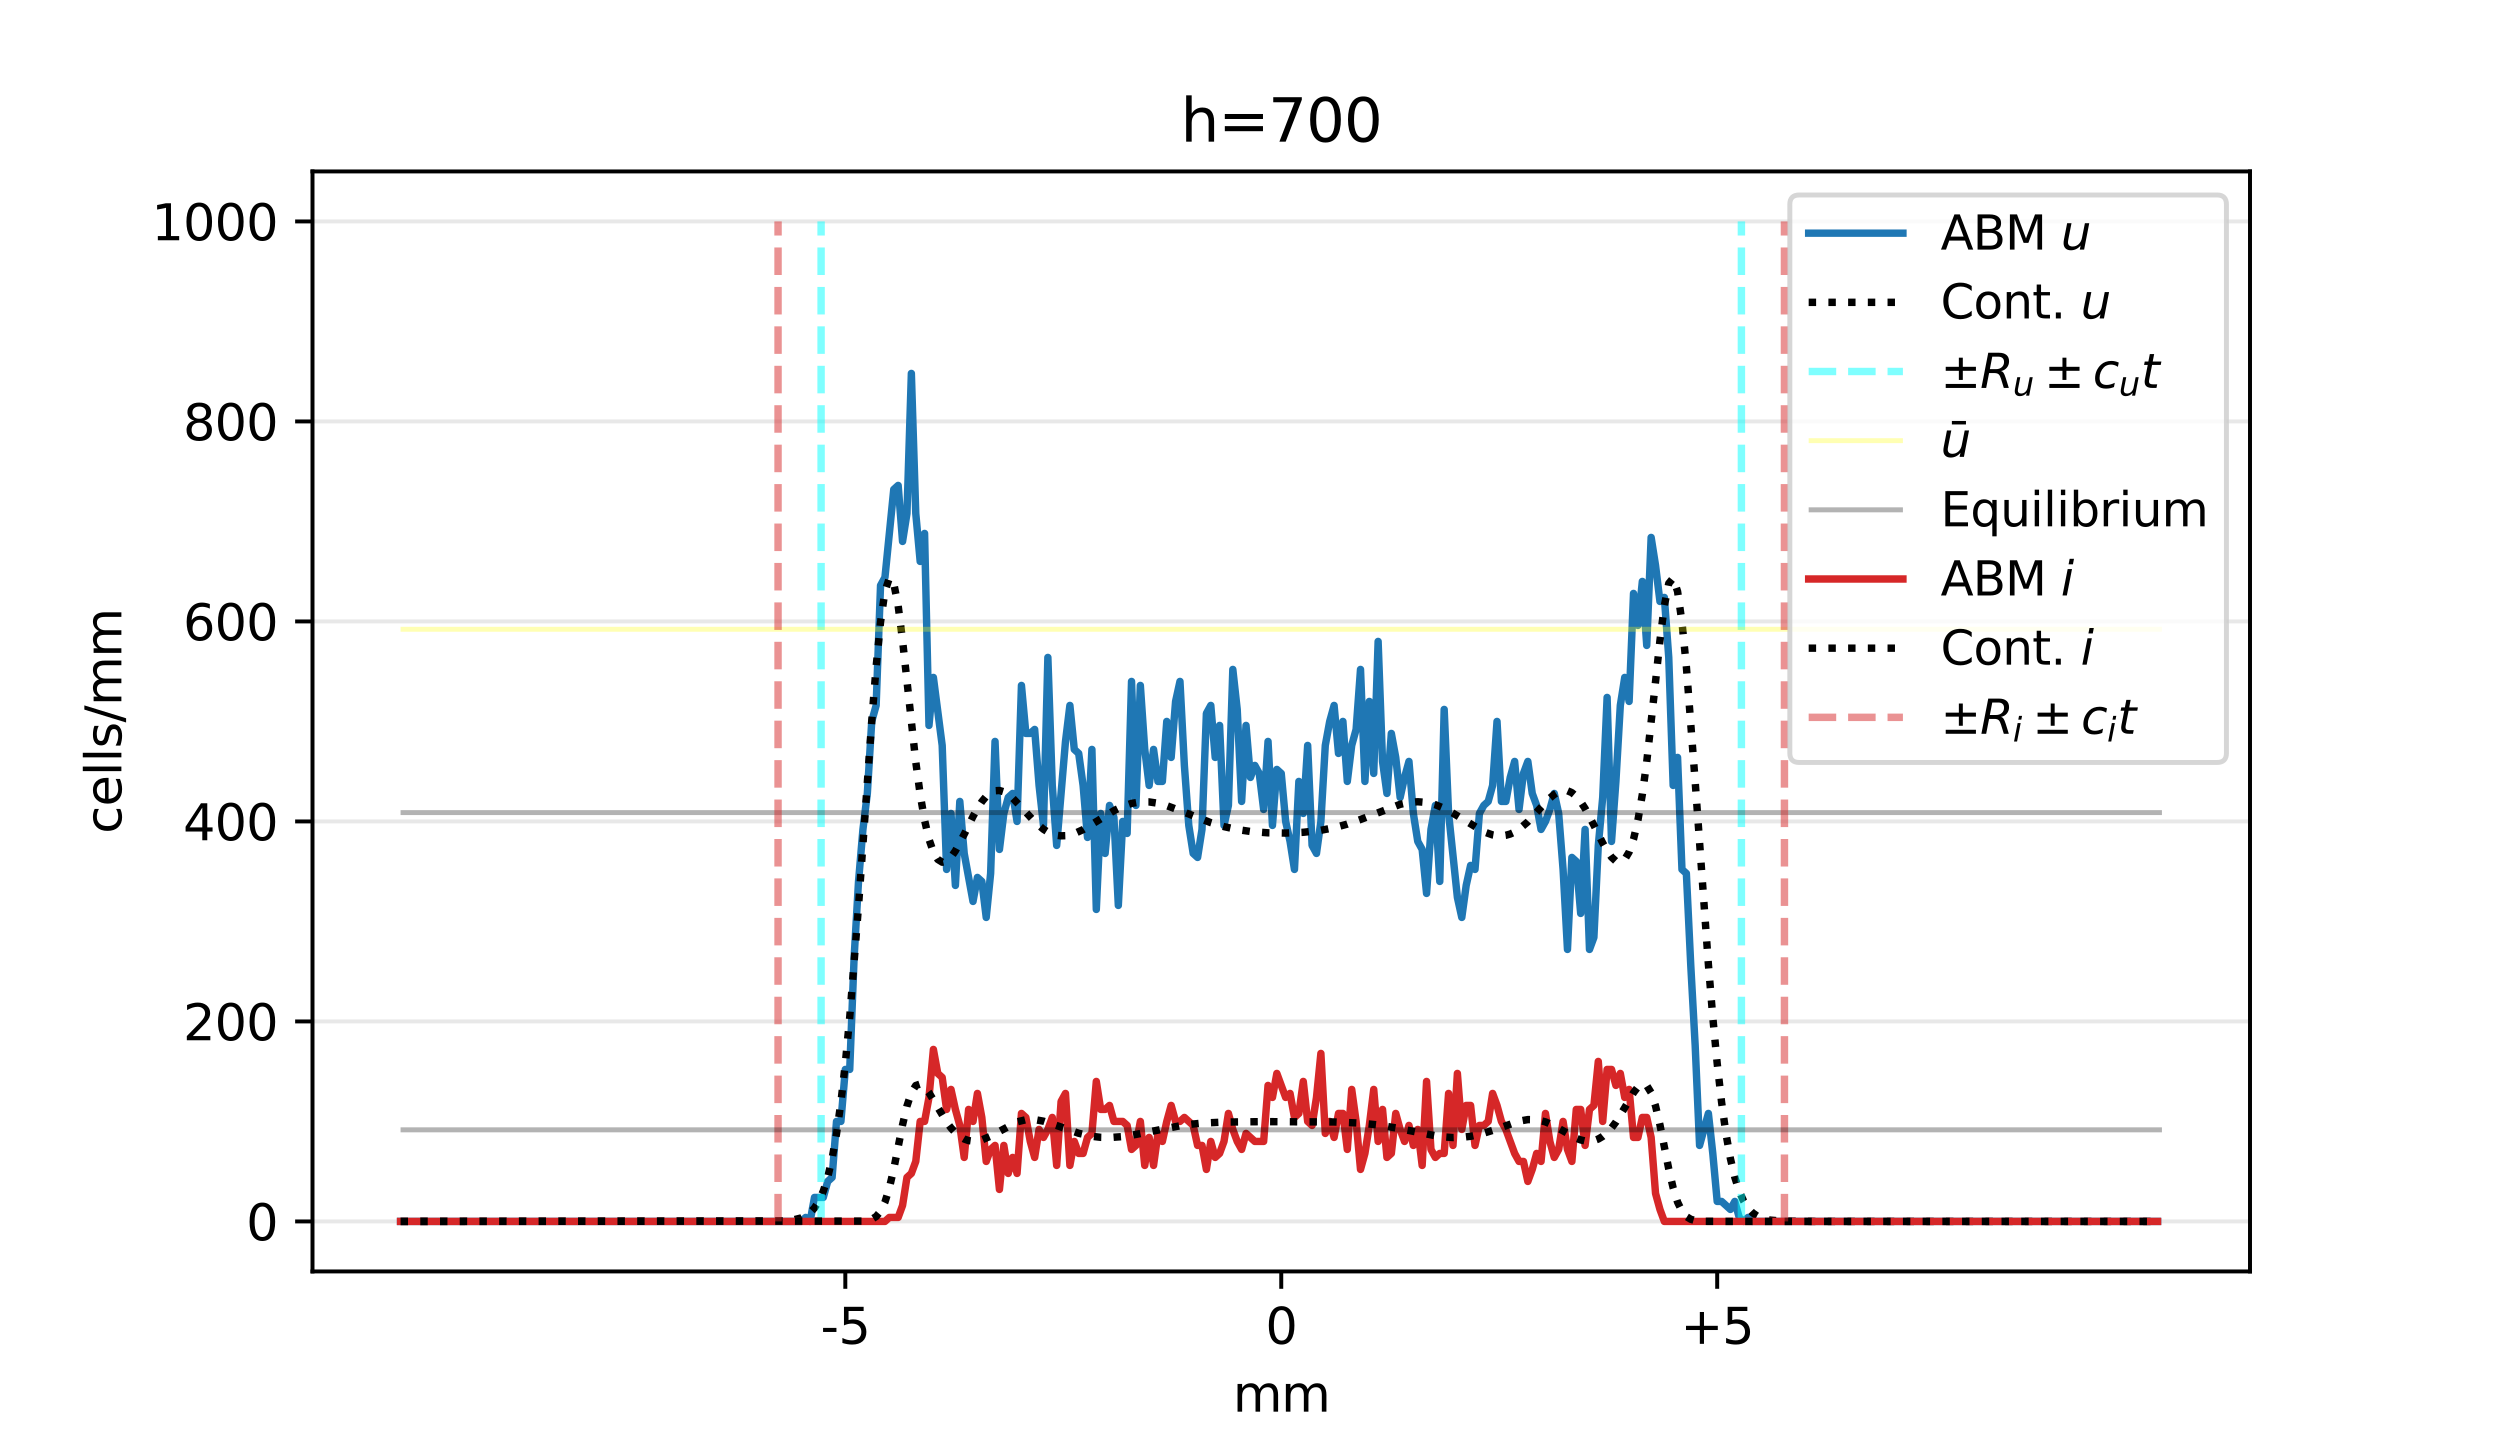<?xml version="1.0" encoding="utf-8" standalone="no"?>
<!DOCTYPE svg PUBLIC "-//W3C//DTD SVG 1.1//EN"
  "http://www.w3.org/Graphics/SVG/1.1/DTD/svg11.dtd">
<svg xmlns:xlink="http://www.w3.org/1999/xlink" width="504pt" height="288pt" viewBox="0 0 504 288" xmlns="http://www.w3.org/2000/svg" version="1.1">
 <defs>
  <style type="text/css">*{stroke-linejoin: round; stroke-linecap: butt}</style>
 </defs>
 <g id="figure_1">
  <g id="patch_1">
   <path d="M 0 288 
L 504 288 
L 504 0 
L 0 0 
z
" style="fill: #ffffff"/>
  </g>
  <g id="axes_1">
   <g id="patch_2">
    <path d="M 63 256.32 
L 453.6 256.32 
L 453.6 34.56 
L 63 34.56 
z
" style="fill: #ffffff"/>
   </g>
   <g id="matplotlib.axis_1">
    <g id="xtick_1">
     <g id="line2d_1">
      <defs>
       <path id="m744c475134" d="M 0 0 
L 0 3.5 
" style="stroke: #000000; stroke-width: 0.8"/>
      </defs>
      <g>
       <use xlink:href="#m744c475134" x="170.415" y="256.32" style="stroke: #000000; stroke-width: 0.8"/>
      </g>
     </g>
     <g id="text_1">
      <!-- -5 -->
      <g transform="translate(165.43 270.918) scale(0.1 -0.1)">
       <defs>
        <path id="DejaVuSans-2d" d="M 313 2009 
L 1997 2009 
L 1997 1497 
L 313 1497 
L 313 2009 
z
" transform="scale(0.016)"/>
        <path id="DejaVuSans-35" d="M 691 4666 
L 3169 4666 
L 3169 4134 
L 1269 4134 
L 1269 2991 
Q 1406 3038 1543 3061 
Q 1681 3084 1819 3084 
Q 2600 3084 3056 2656 
Q 3513 2228 3513 1497 
Q 3513 744 3044 326 
Q 2575 -91 1722 -91 
Q 1428 -91 1123 -41 
Q 819 9 494 109 
L 494 744 
Q 775 591 1075 516 
Q 1375 441 1709 441 
Q 2250 441 2565 725 
Q 2881 1009 2881 1497 
Q 2881 1984 2565 2268 
Q 2250 2553 1709 2553 
Q 1456 2553 1204 2497 
Q 953 2441 691 2322 
L 691 4666 
z
" transform="scale(0.016)"/>
       </defs>
       <use xlink:href="#DejaVuSans-2d"/>
       <use xlink:href="#DejaVuSans-35" x="36.084"/>
      </g>
     </g>
    </g>
    <g id="xtick_2">
     <g id="line2d_2">
      <g>
       <use xlink:href="#m744c475134" x="258.3" y="256.32" style="stroke: #000000; stroke-width: 0.8"/>
      </g>
     </g>
     <g id="text_2">
      <!-- 0 -->
      <g transform="translate(255.119 270.918) scale(0.1 -0.1)">
       <defs>
        <path id="DejaVuSans-30" d="M 2034 4250 
Q 1547 4250 1301 3770 
Q 1056 3291 1056 2328 
Q 1056 1369 1301 889 
Q 1547 409 2034 409 
Q 2525 409 2770 889 
Q 3016 1369 3016 2328 
Q 3016 3291 2770 3770 
Q 2525 4250 2034 4250 
z
M 2034 4750 
Q 2819 4750 3233 4129 
Q 3647 3509 3647 2328 
Q 3647 1150 3233 529 
Q 2819 -91 2034 -91 
Q 1250 -91 836 529 
Q 422 1150 422 2328 
Q 422 3509 836 4129 
Q 1250 4750 2034 4750 
z
" transform="scale(0.016)"/>
       </defs>
       <use xlink:href="#DejaVuSans-30"/>
      </g>
     </g>
    </g>
    <g id="xtick_3">
     <g id="line2d_3">
      <g>
       <use xlink:href="#m744c475134" x="346.185" y="256.32" style="stroke: #000000; stroke-width: 0.8"/>
      </g>
     </g>
     <g id="text_3">
      <!-- +5 -->
      <g transform="translate(338.814 270.918) scale(0.1 -0.1)">
       <defs>
        <path id="DejaVuSans-2b" d="M 2944 4013 
L 2944 2272 
L 4684 2272 
L 4684 1741 
L 2944 1741 
L 2944 0 
L 2419 0 
L 2419 1741 
L 678 1741 
L 678 2272 
L 2419 2272 
L 2419 4013 
L 2944 4013 
z
" transform="scale(0.016)"/>
       </defs>
       <use xlink:href="#DejaVuSans-2b"/>
       <use xlink:href="#DejaVuSans-35" x="83.789"/>
      </g>
     </g>
    </g>
    <g id="text_4">
     <!-- mm -->
     <g transform="translate(248.559 284.597) scale(0.1 -0.1)">
      <defs>
       <path id="DejaVuSans-6d" d="M 3328 2828 
Q 3544 3216 3844 3400 
Q 4144 3584 4550 3584 
Q 5097 3584 5394 3201 
Q 5691 2819 5691 2113 
L 5691 0 
L 5113 0 
L 5113 2094 
Q 5113 2597 4934 2840 
Q 4756 3084 4391 3084 
Q 3944 3084 3684 2787 
Q 3425 2491 3425 1978 
L 3425 0 
L 2847 0 
L 2847 2094 
Q 2847 2600 2669 2842 
Q 2491 3084 2119 3084 
Q 1678 3084 1418 2786 
Q 1159 2488 1159 1978 
L 1159 0 
L 581 0 
L 581 3500 
L 1159 3500 
L 1159 2956 
Q 1356 3278 1631 3431 
Q 1906 3584 2284 3584 
Q 2666 3584 2933 3390 
Q 3200 3197 3328 2828 
z
" transform="scale(0.016)"/>
      </defs>
      <use xlink:href="#DejaVuSans-6d"/>
      <use xlink:href="#DejaVuSans-6d" x="97.412"/>
     </g>
    </g>
   </g>
   <g id="matplotlib.axis_2">
    <g id="ytick_1">
     <g id="line2d_4">
      <path d="M 63 246.24 
L 453.6 246.24 
" clip-path="url(#p1c23d3ec7a)" style="fill: none; stroke: #b0b0b0; stroke-opacity: 0.3; stroke-width: 0.8; stroke-linecap: square"/>
     </g>
     <g id="line2d_5">
      <defs>
       <path id="mbcdda96597" d="M 0 0 
L -3.5 0 
" style="stroke: #000000; stroke-width: 0.8"/>
      </defs>
      <g>
       <use xlink:href="#mbcdda96597" x="63" y="246.24" style="stroke: #000000; stroke-width: 0.8"/>
      </g>
     </g>
     <g id="text_5">
      <!-- 0 -->
      <g transform="translate(49.638 250.039) scale(0.1 -0.1)">
       <use xlink:href="#DejaVuSans-30"/>
      </g>
     </g>
    </g>
    <g id="ytick_2">
     <g id="line2d_6">
      <path d="M 63 205.92 
L 453.6 205.92 
" clip-path="url(#p1c23d3ec7a)" style="fill: none; stroke: #b0b0b0; stroke-opacity: 0.3; stroke-width: 0.8; stroke-linecap: square"/>
     </g>
     <g id="line2d_7">
      <g>
       <use xlink:href="#mbcdda96597" x="63" y="205.92" style="stroke: #000000; stroke-width: 0.8"/>
      </g>
     </g>
     <g id="text_6">
      <!-- 200 -->
      <g transform="translate(36.913 209.719) scale(0.1 -0.1)">
       <defs>
        <path id="DejaVuSans-32" d="M 1228 531 
L 3431 531 
L 3431 0 
L 469 0 
L 469 531 
Q 828 903 1448 1529 
Q 2069 2156 2228 2338 
Q 2531 2678 2651 2914 
Q 2772 3150 2772 3378 
Q 2772 3750 2511 3984 
Q 2250 4219 1831 4219 
Q 1534 4219 1204 4116 
Q 875 4013 500 3803 
L 500 4441 
Q 881 4594 1212 4672 
Q 1544 4750 1819 4750 
Q 2544 4750 2975 4387 
Q 3406 4025 3406 3419 
Q 3406 3131 3298 2873 
Q 3191 2616 2906 2266 
Q 2828 2175 2409 1742 
Q 1991 1309 1228 531 
z
" transform="scale(0.016)"/>
       </defs>
       <use xlink:href="#DejaVuSans-32"/>
       <use xlink:href="#DejaVuSans-30" x="63.623"/>
       <use xlink:href="#DejaVuSans-30" x="127.246"/>
      </g>
     </g>
    </g>
    <g id="ytick_3">
     <g id="line2d_8">
      <path d="M 63 165.6 
L 453.6 165.6 
" clip-path="url(#p1c23d3ec7a)" style="fill: none; stroke: #b0b0b0; stroke-opacity: 0.3; stroke-width: 0.8; stroke-linecap: square"/>
     </g>
     <g id="line2d_9">
      <g>
       <use xlink:href="#mbcdda96597" x="63" y="165.6" style="stroke: #000000; stroke-width: 0.8"/>
      </g>
     </g>
     <g id="text_7">
      <!-- 400 -->
      <g transform="translate(36.913 169.399) scale(0.1 -0.1)">
       <defs>
        <path id="DejaVuSans-34" d="M 2419 4116 
L 825 1625 
L 2419 1625 
L 2419 4116 
z
M 2253 4666 
L 3047 4666 
L 3047 1625 
L 3713 1625 
L 3713 1100 
L 3047 1100 
L 3047 0 
L 2419 0 
L 2419 1100 
L 313 1100 
L 313 1709 
L 2253 4666 
z
" transform="scale(0.016)"/>
       </defs>
       <use xlink:href="#DejaVuSans-34"/>
       <use xlink:href="#DejaVuSans-30" x="63.623"/>
       <use xlink:href="#DejaVuSans-30" x="127.246"/>
      </g>
     </g>
    </g>
    <g id="ytick_4">
     <g id="line2d_10">
      <path d="M 63 125.28 
L 453.6 125.28 
" clip-path="url(#p1c23d3ec7a)" style="fill: none; stroke: #b0b0b0; stroke-opacity: 0.3; stroke-width: 0.8; stroke-linecap: square"/>
     </g>
     <g id="line2d_11">
      <g>
       <use xlink:href="#mbcdda96597" x="63" y="125.28" style="stroke: #000000; stroke-width: 0.8"/>
      </g>
     </g>
     <g id="text_8">
      <!-- 600 -->
      <g transform="translate(36.913 129.079) scale(0.1 -0.1)">
       <defs>
        <path id="DejaVuSans-36" d="M 2113 2584 
Q 1688 2584 1439 2293 
Q 1191 2003 1191 1497 
Q 1191 994 1439 701 
Q 1688 409 2113 409 
Q 2538 409 2786 701 
Q 3034 994 3034 1497 
Q 3034 2003 2786 2293 
Q 2538 2584 2113 2584 
z
M 3366 4563 
L 3366 3988 
Q 3128 4100 2886 4159 
Q 2644 4219 2406 4219 
Q 1781 4219 1451 3797 
Q 1122 3375 1075 2522 
Q 1259 2794 1537 2939 
Q 1816 3084 2150 3084 
Q 2853 3084 3261 2657 
Q 3669 2231 3669 1497 
Q 3669 778 3244 343 
Q 2819 -91 2113 -91 
Q 1303 -91 875 529 
Q 447 1150 447 2328 
Q 447 3434 972 4092 
Q 1497 4750 2381 4750 
Q 2619 4750 2861 4703 
Q 3103 4656 3366 4563 
z
" transform="scale(0.016)"/>
       </defs>
       <use xlink:href="#DejaVuSans-36"/>
       <use xlink:href="#DejaVuSans-30" x="63.623"/>
       <use xlink:href="#DejaVuSans-30" x="127.246"/>
      </g>
     </g>
    </g>
    <g id="ytick_5">
     <g id="line2d_12">
      <path d="M 63 84.96 
L 453.6 84.96 
" clip-path="url(#p1c23d3ec7a)" style="fill: none; stroke: #b0b0b0; stroke-opacity: 0.3; stroke-width: 0.8; stroke-linecap: square"/>
     </g>
     <g id="line2d_13">
      <g>
       <use xlink:href="#mbcdda96597" x="63" y="84.96" style="stroke: #000000; stroke-width: 0.8"/>
      </g>
     </g>
     <g id="text_9">
      <!-- 800 -->
      <g transform="translate(36.913 88.759) scale(0.1 -0.1)">
       <defs>
        <path id="DejaVuSans-38" d="M 2034 2216 
Q 1584 2216 1326 1975 
Q 1069 1734 1069 1313 
Q 1069 891 1326 650 
Q 1584 409 2034 409 
Q 2484 409 2743 651 
Q 3003 894 3003 1313 
Q 3003 1734 2745 1975 
Q 2488 2216 2034 2216 
z
M 1403 2484 
Q 997 2584 770 2862 
Q 544 3141 544 3541 
Q 544 4100 942 4425 
Q 1341 4750 2034 4750 
Q 2731 4750 3128 4425 
Q 3525 4100 3525 3541 
Q 3525 3141 3298 2862 
Q 3072 2584 2669 2484 
Q 3125 2378 3379 2068 
Q 3634 1759 3634 1313 
Q 3634 634 3220 271 
Q 2806 -91 2034 -91 
Q 1263 -91 848 271 
Q 434 634 434 1313 
Q 434 1759 690 2068 
Q 947 2378 1403 2484 
z
M 1172 3481 
Q 1172 3119 1398 2916 
Q 1625 2713 2034 2713 
Q 2441 2713 2670 2916 
Q 2900 3119 2900 3481 
Q 2900 3844 2670 4047 
Q 2441 4250 2034 4250 
Q 1625 4250 1398 4047 
Q 1172 3844 1172 3481 
z
" transform="scale(0.016)"/>
       </defs>
       <use xlink:href="#DejaVuSans-38"/>
       <use xlink:href="#DejaVuSans-30" x="63.623"/>
       <use xlink:href="#DejaVuSans-30" x="127.246"/>
      </g>
     </g>
    </g>
    <g id="ytick_6">
     <g id="line2d_14">
      <path d="M 63 44.64 
L 453.6 44.64 
" clip-path="url(#p1c23d3ec7a)" style="fill: none; stroke: #b0b0b0; stroke-opacity: 0.3; stroke-width: 0.8; stroke-linecap: square"/>
     </g>
     <g id="line2d_15">
      <g>
       <use xlink:href="#mbcdda96597" x="63" y="44.64" style="stroke: #000000; stroke-width: 0.8"/>
      </g>
     </g>
     <g id="text_10">
      <!-- 1000 -->
      <g transform="translate(30.55 48.439) scale(0.1 -0.1)">
       <defs>
        <path id="DejaVuSans-31" d="M 794 531 
L 1825 531 
L 1825 4091 
L 703 3866 
L 703 4441 
L 1819 4666 
L 2450 4666 
L 2450 531 
L 3481 531 
L 3481 0 
L 794 0 
L 794 531 
z
" transform="scale(0.016)"/>
       </defs>
       <use xlink:href="#DejaVuSans-31"/>
       <use xlink:href="#DejaVuSans-30" x="63.623"/>
       <use xlink:href="#DejaVuSans-30" x="127.246"/>
       <use xlink:href="#DejaVuSans-30" x="190.869"/>
      </g>
     </g>
    </g>
    <g id="text_11">
     <!-- cells/mm -->
     <g transform="translate(24.47 168.074) rotate(-90) scale(0.1 -0.1)">
      <defs>
       <path id="DejaVuSans-63" d="M 3122 3366 
L 3122 2828 
Q 2878 2963 2633 3030 
Q 2388 3097 2138 3097 
Q 1578 3097 1268 2742 
Q 959 2388 959 1747 
Q 959 1106 1268 751 
Q 1578 397 2138 397 
Q 2388 397 2633 464 
Q 2878 531 3122 666 
L 3122 134 
Q 2881 22 2623 -34 
Q 2366 -91 2075 -91 
Q 1284 -91 818 406 
Q 353 903 353 1747 
Q 353 2603 823 3093 
Q 1294 3584 2113 3584 
Q 2378 3584 2631 3529 
Q 2884 3475 3122 3366 
z
" transform="scale(0.016)"/>
       <path id="DejaVuSans-65" d="M 3597 1894 
L 3597 1613 
L 953 1613 
Q 991 1019 1311 708 
Q 1631 397 2203 397 
Q 2534 397 2845 478 
Q 3156 559 3463 722 
L 3463 178 
Q 3153 47 2828 -22 
Q 2503 -91 2169 -91 
Q 1331 -91 842 396 
Q 353 884 353 1716 
Q 353 2575 817 3079 
Q 1281 3584 2069 3584 
Q 2775 3584 3186 3129 
Q 3597 2675 3597 1894 
z
M 3022 2063 
Q 3016 2534 2758 2815 
Q 2500 3097 2075 3097 
Q 1594 3097 1305 2825 
Q 1016 2553 972 2059 
L 3022 2063 
z
" transform="scale(0.016)"/>
       <path id="DejaVuSans-6c" d="M 603 4863 
L 1178 4863 
L 1178 0 
L 603 0 
L 603 4863 
z
" transform="scale(0.016)"/>
       <path id="DejaVuSans-73" d="M 2834 3397 
L 2834 2853 
Q 2591 2978 2328 3040 
Q 2066 3103 1784 3103 
Q 1356 3103 1142 2972 
Q 928 2841 928 2578 
Q 928 2378 1081 2264 
Q 1234 2150 1697 2047 
L 1894 2003 
Q 2506 1872 2764 1633 
Q 3022 1394 3022 966 
Q 3022 478 2636 193 
Q 2250 -91 1575 -91 
Q 1294 -91 989 -36 
Q 684 19 347 128 
L 347 722 
Q 666 556 975 473 
Q 1284 391 1588 391 
Q 1994 391 2212 530 
Q 2431 669 2431 922 
Q 2431 1156 2273 1281 
Q 2116 1406 1581 1522 
L 1381 1569 
Q 847 1681 609 1914 
Q 372 2147 372 2553 
Q 372 3047 722 3315 
Q 1072 3584 1716 3584 
Q 2034 3584 2315 3537 
Q 2597 3491 2834 3397 
z
" transform="scale(0.016)"/>
       <path id="DejaVuSans-2f" d="M 1625 4666 
L 2156 4666 
L 531 -594 
L 0 -594 
L 1625 4666 
z
" transform="scale(0.016)"/>
      </defs>
      <use xlink:href="#DejaVuSans-63"/>
      <use xlink:href="#DejaVuSans-65" x="54.98"/>
      <use xlink:href="#DejaVuSans-6c" x="116.504"/>
      <use xlink:href="#DejaVuSans-6c" x="144.287"/>
      <use xlink:href="#DejaVuSans-73" x="172.07"/>
      <use xlink:href="#DejaVuSans-2f" x="224.17"/>
      <use xlink:href="#DejaVuSans-6d" x="257.861"/>
      <use xlink:href="#DejaVuSans-6d" x="355.273"/>
     </g>
    </g>
   </g>
   <g id="line2d_16">
    <path d="M 80.755 246.24 
L 161.538 246.24 
L 162.425 245.434 
L 163.313 246.24 
L 164.201 241.402 
L 165.976 241.402 
L 166.864 238.176 
L 167.752 237.37 
L 168.64 226.08 
L 169.527 226.08 
L 170.415 215.597 
L 171.303 215.597 
L 172.19 193.018 
L 173.078 177.696 
L 173.966 167.213 
L 174.854 159.955 
L 175.741 145.44 
L 176.629 142.214 
L 177.517 118.022 
L 178.405 116.41 
L 180.18 98.669 
L 181.068 97.862 
L 181.955 109.152 
L 182.843 103.507 
L 183.731 75.283 
L 184.619 103.507 
L 185.506 113.184 
L 186.394 107.539 
L 187.282 146.246 
L 188.17 136.57 
L 189.945 150.278 
L 190.833 175.277 
L 191.72 163.987 
L 192.608 178.502 
L 193.496 161.568 
L 194.384 172.051 
L 196.159 181.728 
L 197.047 176.89 
L 197.935 177.696 
L 198.822 184.954 
L 199.71 176.083 
L 200.598 149.472 
L 201.485 171.245 
L 202.373 163.987 
L 203.261 160.762 
L 204.149 159.955 
L 205.036 165.6 
L 205.924 138.182 
L 206.812 147.859 
L 207.7 147.859 
L 208.587 147.053 
L 209.475 158.342 
L 210.363 166.406 
L 211.25 132.538 
L 212.138 158.342 
L 213.026 170.438 
L 214.801 149.472 
L 215.689 142.214 
L 216.577 151.085 
L 217.465 151.891 
L 218.352 158.342 
L 219.24 168.826 
L 220.128 151.085 
L 221.015 183.341 
L 221.903 163.987 
L 222.791 172.051 
L 223.679 162.374 
L 224.566 164.794 
L 225.454 182.534 
L 226.342 165.6 
L 227.23 168.019 
L 228.117 137.376 
L 229.005 162.374 
L 229.893 138.182 
L 230.78 151.085 
L 231.668 158.342 
L 232.556 151.085 
L 233.444 157.536 
L 234.331 157.536 
L 235.219 145.44 
L 236.107 152.698 
L 236.995 141.408 
L 237.882 137.376 
L 238.77 154.31 
L 239.658 166.406 
L 240.545 172.051 
L 241.433 172.858 
L 242.321 167.213 
L 243.209 143.827 
L 244.096 142.214 
L 244.984 152.698 
L 245.872 146.246 
L 246.76 166.406 
L 247.647 162.374 
L 248.535 134.957 
L 249.423 143.021 
L 250.31 161.568 
L 251.198 146.246 
L 252.086 156.73 
L 252.974 154.31 
L 253.861 155.923 
L 254.749 163.181 
L 255.637 149.472 
L 256.525 166.406 
L 257.412 155.117 
L 258.3 155.923 
L 259.188 165.6 
L 260.075 169.632 
L 260.963 175.277 
L 261.851 157.536 
L 262.739 163.987 
L 263.626 150.278 
L 264.514 170.438 
L 265.402 172.051 
L 266.29 165.6 
L 267.177 150.278 
L 268.065 145.44 
L 268.953 142.214 
L 269.84 151.891 
L 270.728 145.44 
L 271.616 157.536 
L 272.504 150.278 
L 273.391 147.053 
L 274.279 134.957 
L 275.167 157.536 
L 276.055 141.408 
L 276.942 155.923 
L 277.83 129.312 
L 278.718 153.504 
L 279.605 159.955 
L 280.493 147.859 
L 281.381 152.698 
L 282.269 160.762 
L 283.156 156.73 
L 284.044 153.504 
L 284.932 163.987 
L 285.82 169.632 
L 286.707 171.245 
L 287.595 180.115 
L 288.483 167.213 
L 289.37 162.374 
L 290.258 177.696 
L 291.146 143.021 
L 292.034 163.987 
L 293.809 180.922 
L 294.697 184.954 
L 295.585 178.502 
L 296.472 174.47 
L 297.36 175.277 
L 298.248 163.987 
L 299.135 162.374 
L 300.023 161.568 
L 300.911 158.342 
L 301.799 145.44 
L 302.686 161.568 
L 303.574 161.568 
L 304.462 156.73 
L 305.35 153.504 
L 306.237 163.181 
L 307.125 155.923 
L 308.013 153.504 
L 308.9 159.955 
L 309.788 162.374 
L 310.676 167.213 
L 311.564 165.6 
L 312.451 163.181 
L 313.339 159.955 
L 314.227 163.987 
L 315.115 175.277 
L 316.002 191.405 
L 316.89 172.858 
L 317.778 173.664 
L 318.665 184.147 
L 319.553 167.213 
L 320.441 191.405 
L 321.329 188.986 
L 322.216 170.438 
L 323.104 160.762 
L 323.992 140.602 
L 324.88 169.632 
L 325.767 157.536 
L 326.655 142.214 
L 327.543 136.57 
L 328.43 141.408 
L 329.318 119.635 
L 330.206 126.086 
L 331.094 117.216 
L 331.981 130.118 
L 332.869 108.346 
L 333.757 113.99 
L 334.645 121.248 
L 335.532 120.442 
L 336.42 132.538 
L 337.308 158.342 
L 338.195 152.698 
L 339.083 175.277 
L 339.971 176.083 
L 340.859 194.63 
L 341.746 210.758 
L 342.634 230.918 
L 344.41 224.467 
L 345.297 232.531 
L 346.185 242.208 
L 347.073 242.208 
L 348.848 243.821 
L 349.736 242.208 
L 350.624 245.434 
L 351.511 246.24 
L 352.399 245.434 
L 353.287 246.24 
L 434.958 246.24 
L 434.958 246.24 
" clip-path="url(#p1c23d3ec7a)" style="fill: none; stroke: #1f77b4; stroke-width: 1.5; stroke-linecap: square"/>
   </g>
   <g id="line2d_17">
    <path d="M 80.755 246.24 
L 157.987 246.143 
L 159.762 245.971 
L 161.538 245.532 
L 162.425 245.114 
L 163.313 244.477 
L 164.201 243.524 
L 165.089 242.129 
L 165.976 240.132 
L 166.864 237.345 
L 167.752 233.563 
L 168.64 228.579 
L 169.527 222.223 
L 170.415 214.388 
L 171.303 205.072 
L 173.078 182.64 
L 175.741 145.393 
L 176.629 134.399 
L 177.517 125.397 
L 178.405 119.218 
L 179.292 116.537 
L 180.18 117.618 
L 181.068 122.119 
L 181.955 129.122 
L 184.619 153.593 
L 185.506 160.154 
L 186.394 165.35 
L 187.282 169.185 
L 188.17 171.769 
L 189.057 173.258 
L 189.945 173.817 
L 190.833 173.611 
L 191.72 172.8 
L 192.608 171.532 
L 194.384 168.185 
L 196.159 164.601 
L 197.047 162.992 
L 197.935 161.619 
L 198.822 160.544 
L 199.71 159.803 
L 200.598 159.413 
L 201.485 159.363 
L 202.373 159.625 
L 203.261 160.154 
L 204.149 160.895 
L 205.924 162.764 
L 208.587 165.671 
L 210.363 167.181 
L 211.25 167.734 
L 212.138 168.139 
L 213.026 168.393 
L 213.914 168.503 
L 214.801 168.474 
L 216.577 168.054 
L 218.352 167.252 
L 221.015 165.634 
L 224.566 163.429 
L 226.342 162.566 
L 228.117 161.967 
L 229.893 161.668 
L 231.668 161.669 
L 233.444 161.937 
L 235.219 162.421 
L 237.882 163.406 
L 244.096 165.852 
L 246.76 166.649 
L 249.423 167.235 
L 252.086 167.624 
L 255.637 167.896 
L 259.188 167.947 
L 262.739 167.791 
L 266.29 167.385 
L 268.953 166.868 
L 271.616 166.141 
L 274.279 165.211 
L 282.269 162.156 
L 284.044 161.772 
L 285.82 161.632 
L 287.595 161.78 
L 289.37 162.231 
L 291.146 162.968 
L 292.921 163.939 
L 299.135 167.692 
L 300.911 168.32 
L 301.799 168.474 
L 302.686 168.503 
L 303.574 168.393 
L 304.462 168.139 
L 305.35 167.734 
L 306.237 167.181 
L 308.013 165.671 
L 310.676 162.764 
L 312.451 160.895 
L 313.339 160.154 
L 314.227 159.625 
L 315.115 159.363 
L 316.002 159.413 
L 316.89 159.803 
L 317.778 160.544 
L 318.665 161.619 
L 319.553 162.992 
L 321.329 166.365 
L 323.104 169.949 
L 323.992 171.532 
L 324.88 172.8 
L 325.767 173.611 
L 326.655 173.817 
L 327.543 173.258 
L 328.43 171.769 
L 329.318 169.185 
L 330.206 165.35 
L 331.094 160.154 
L 331.981 153.593 
L 333.757 137.415 
L 334.645 129.122 
L 335.532 122.119 
L 336.42 117.618 
L 337.308 116.537 
L 338.195 119.218 
L 339.083 125.397 
L 339.971 134.399 
L 341.746 157.565 
L 344.41 194.4 
L 345.297 205.072 
L 346.185 214.388 
L 347.073 222.223 
L 347.96 228.579 
L 348.848 233.563 
L 349.736 237.345 
L 350.624 240.132 
L 351.511 242.129 
L 352.399 243.524 
L 353.287 244.477 
L 354.175 245.114 
L 355.062 245.532 
L 356.838 245.971 
L 359.501 246.183 
L 365.715 246.239 
L 434.958 246.24 
L 434.958 246.24 
" clip-path="url(#p1c23d3ec7a)" style="fill: none; stroke-dasharray: 1.5,2.475; stroke-dashoffset: 0; stroke: #000000; stroke-width: 1.5"/>
   </g>
   <g id="LineCollection_1">
    <path d="M 351.067 246.24 
L 351.067 44.64 
" clip-path="url(#p1c23d3ec7a)" style="fill: none; stroke-dasharray: 5.55,2.4; stroke-dashoffset: 0; stroke: #00ffff; stroke-opacity: 0.5; stroke-width: 1.5"/>
    <path d="M 165.533 246.24 
L 165.533 44.64 
" clip-path="url(#p1c23d3ec7a)" style="fill: none; stroke-dasharray: 5.55,2.4; stroke-dashoffset: 0; stroke: #00ffff; stroke-opacity: 0.5; stroke-width: 1.5"/>
   </g>
   <g id="LineCollection_2">
    <path d="M 80.755 126.861 
L 435.845 126.861 
" clip-path="url(#p1c23d3ec7a)" style="fill: none; stroke: #ffff00; stroke-opacity: 0.3"/>
   </g>
   <g id="LineCollection_3">
    <path d="M 80.755 163.821 
L 435.845 163.821 
" clip-path="url(#p1c23d3ec7a)" style="fill: none; stroke: #000000; stroke-opacity: 0.3"/>
   </g>
   <g id="line2d_18">
    <path d="M 80.755 246.24 
L 178.405 246.24 
L 179.292 245.434 
L 181.068 245.434 
L 181.955 243.014 
L 182.843 237.37 
L 183.731 236.563 
L 184.619 234.144 
L 185.506 226.08 
L 186.394 226.08 
L 187.282 221.242 
L 188.17 211.565 
L 189.057 216.403 
L 189.945 217.21 
L 190.833 223.661 
L 191.72 219.629 
L 192.608 223.661 
L 193.496 226.886 
L 194.384 233.338 
L 195.271 223.661 
L 196.159 226.08 
L 197.047 220.435 
L 197.935 225.274 
L 198.822 234.144 
L 199.71 231.725 
L 200.598 230.918 
L 201.485 239.789 
L 202.373 230.918 
L 203.261 236.563 
L 204.149 233.338 
L 205.036 236.563 
L 205.924 224.467 
L 206.812 225.274 
L 207.7 230.112 
L 208.587 233.338 
L 209.475 227.693 
L 210.363 229.306 
L 211.25 227.693 
L 212.138 225.274 
L 213.026 234.95 
L 213.914 222.048 
L 214.801 220.435 
L 215.689 234.95 
L 216.577 230.112 
L 217.465 232.531 
L 218.352 232.531 
L 219.24 229.306 
L 220.128 228.499 
L 221.015 218.016 
L 221.903 223.661 
L 222.791 223.661 
L 223.679 222.854 
L 224.566 226.08 
L 226.342 226.08 
L 227.23 226.886 
L 228.117 231.725 
L 229.005 230.918 
L 229.893 226.08 
L 230.78 234.95 
L 231.668 229.306 
L 232.556 234.95 
L 233.444 228.499 
L 234.331 230.112 
L 235.219 226.08 
L 236.107 222.854 
L 236.995 226.08 
L 237.882 226.08 
L 238.77 225.274 
L 240.545 226.886 
L 241.433 230.918 
L 242.321 230.918 
L 243.209 235.757 
L 244.096 230.112 
L 244.984 233.338 
L 245.872 232.531 
L 246.76 230.112 
L 247.647 224.467 
L 248.535 227.693 
L 249.423 230.112 
L 250.31 231.725 
L 251.198 228.499 
L 252.974 230.112 
L 254.749 230.112 
L 255.637 218.822 
L 256.525 221.242 
L 257.412 216.403 
L 259.188 221.242 
L 260.075 220.435 
L 260.963 225.274 
L 261.851 224.467 
L 262.739 218.016 
L 263.626 226.08 
L 264.514 226.886 
L 265.402 221.242 
L 266.29 212.371 
L 267.177 228.499 
L 268.065 226.08 
L 268.953 229.306 
L 269.84 224.467 
L 270.728 224.467 
L 271.616 231.725 
L 272.504 219.629 
L 273.391 226.08 
L 274.279 235.757 
L 275.167 232.531 
L 276.055 226.886 
L 276.942 219.629 
L 277.83 230.112 
L 278.718 223.661 
L 279.605 233.338 
L 280.493 232.531 
L 281.381 224.467 
L 282.269 227.693 
L 283.156 230.112 
L 284.044 226.886 
L 284.932 230.918 
L 285.82 227.693 
L 286.707 234.95 
L 287.595 218.016 
L 288.483 231.725 
L 289.37 233.338 
L 290.258 232.531 
L 291.146 232.531 
L 292.034 220.435 
L 292.921 230.918 
L 293.809 216.403 
L 294.697 227.693 
L 295.585 222.854 
L 296.472 222.854 
L 297.36 230.918 
L 298.248 226.886 
L 299.135 226.886 
L 300.023 226.08 
L 300.911 220.435 
L 301.799 222.854 
L 302.686 226.08 
L 303.574 227.693 
L 305.35 232.531 
L 306.237 234.144 
L 307.125 234.144 
L 308.013 238.176 
L 308.9 235.757 
L 309.788 232.531 
L 310.676 234.144 
L 311.564 224.467 
L 312.451 230.112 
L 313.339 233.338 
L 314.227 231.725 
L 315.115 226.08 
L 316.002 231.725 
L 316.89 234.144 
L 317.778 223.661 
L 318.665 223.661 
L 319.553 230.918 
L 320.441 223.661 
L 321.329 222.854 
L 322.216 213.984 
L 323.104 226.08 
L 323.992 215.597 
L 324.88 215.597 
L 325.767 218.822 
L 326.655 216.403 
L 327.543 221.242 
L 328.43 219.629 
L 329.318 229.306 
L 330.206 229.306 
L 331.094 225.274 
L 331.981 225.274 
L 332.869 229.306 
L 333.757 240.595 
L 334.645 243.821 
L 335.532 246.24 
L 434.958 246.24 
L 434.958 246.24 
" clip-path="url(#p1c23d3ec7a)" style="fill: none; stroke: #d62728; stroke-width: 1.5; stroke-linecap: square"/>
   </g>
   <g id="line2d_19">
    <path d="M 80.755 246.24 
L 173.966 246.172 
L 174.854 246.062 
L 175.741 245.806 
L 176.629 245.258 
L 177.517 244.192 
L 178.405 242.339 
L 179.292 239.492 
L 180.18 235.669 
L 181.955 226.77 
L 182.843 222.97 
L 183.731 220.276 
L 184.619 218.839 
L 185.506 218.542 
L 186.394 219.123 
L 187.282 220.282 
L 190.833 226.208 
L 191.72 227.392 
L 192.608 228.359 
L 193.496 229.102 
L 194.384 229.626 
L 195.271 229.942 
L 196.159 230.064 
L 197.047 230.013 
L 197.935 229.809 
L 199.71 229.046 
L 205.036 226.169 
L 206.812 225.735 
L 208.587 225.71 
L 210.363 226.03 
L 213.026 226.903 
L 217.465 228.468 
L 220.128 229.077 
L 221.903 229.285 
L 223.679 229.332 
L 226.342 229.138 
L 229.005 228.702 
L 238.77 226.788 
L 242.321 226.421 
L 246.76 226.209 
L 254.749 226.123 
L 268.953 226.187 
L 274.279 226.421 
L 277.83 226.788 
L 281.381 227.38 
L 290.258 229.138 
L 292.921 229.332 
L 294.697 229.285 
L 296.472 229.077 
L 298.248 228.708 
L 300.911 227.893 
L 306.237 226.03 
L 308.013 225.71 
L 309.788 225.735 
L 311.564 226.169 
L 313.339 226.977 
L 317.778 229.477 
L 318.665 229.809 
L 319.553 230.013 
L 320.441 230.064 
L 321.329 229.942 
L 322.216 229.626 
L 323.104 229.102 
L 323.992 228.359 
L 324.88 227.392 
L 325.767 226.208 
L 327.543 223.315 
L 329.318 220.282 
L 330.206 219.123 
L 331.094 218.542 
L 331.981 218.839 
L 332.869 220.276 
L 333.757 222.97 
L 334.645 226.77 
L 336.42 235.669 
L 337.308 239.492 
L 338.195 242.339 
L 339.083 244.192 
L 339.971 245.258 
L 340.859 245.806 
L 341.746 246.062 
L 343.522 246.215 
L 350.624 246.24 
L 434.958 246.24 
L 434.958 246.24 
" clip-path="url(#p1c23d3ec7a)" style="fill: none; stroke-dasharray: 1.5,2.475; stroke-dashoffset: 0; stroke: #000000; stroke-width: 1.5"/>
   </g>
   <g id="LineCollection_4">
    <path d="M 156.855 246.24 
L 156.855 44.64 
" clip-path="url(#p1c23d3ec7a)" style="fill: none; stroke-dasharray: 5.55,2.4; stroke-dashoffset: 0; stroke: #d62728; stroke-opacity: 0.5; stroke-width: 1.5"/>
    <path d="M 359.745 246.24 
L 359.745 44.64 
" clip-path="url(#p1c23d3ec7a)" style="fill: none; stroke-dasharray: 5.55,2.4; stroke-dashoffset: 0; stroke: #d62728; stroke-opacity: 0.5; stroke-width: 1.5"/>
   </g>
   <g id="LineCollection_5">
    <path d="M 80.755 227.775 
L 435.845 227.775 
" clip-path="url(#p1c23d3ec7a)" style="fill: none; stroke: #000000; stroke-opacity: 0.3"/>
   </g>
   <g id="patch_3">
    <path d="M 63 256.32 
L 63 34.56 
" style="fill: none; stroke: #000000; stroke-width: 0.8; stroke-linejoin: miter; stroke-linecap: square"/>
   </g>
   <g id="patch_4">
    <path d="M 453.6 256.32 
L 453.6 34.56 
" style="fill: none; stroke: #000000; stroke-width: 0.8; stroke-linejoin: miter; stroke-linecap: square"/>
   </g>
   <g id="patch_5">
    <path d="M 63 256.32 
L 453.6 256.32 
" style="fill: none; stroke: #000000; stroke-width: 0.8; stroke-linejoin: miter; stroke-linecap: square"/>
   </g>
   <g id="patch_6">
    <path d="M 63 34.56 
L 453.6 34.56 
" style="fill: none; stroke: #000000; stroke-width: 0.8; stroke-linejoin: miter; stroke-linecap: square"/>
   </g>
   <g id="text_12">
    <!-- h=700 -->
    <g transform="translate(238.017 28.56) scale(0.12 -0.12)">
     <defs>
      <path id="DejaVuSans-68" d="M 3513 2113 
L 3513 0 
L 2938 0 
L 2938 2094 
Q 2938 2591 2744 2837 
Q 2550 3084 2163 3084 
Q 1697 3084 1428 2787 
Q 1159 2491 1159 1978 
L 1159 0 
L 581 0 
L 581 4863 
L 1159 4863 
L 1159 2956 
Q 1366 3272 1645 3428 
Q 1925 3584 2291 3584 
Q 2894 3584 3203 3211 
Q 3513 2838 3513 2113 
z
" transform="scale(0.016)"/>
      <path id="DejaVuSans-3d" d="M 678 2906 
L 4684 2906 
L 4684 2381 
L 678 2381 
L 678 2906 
z
M 678 1631 
L 4684 1631 
L 4684 1100 
L 678 1100 
L 678 1631 
z
" transform="scale(0.016)"/>
      <path id="DejaVuSans-37" d="M 525 4666 
L 3525 4666 
L 3525 4397 
L 1831 0 
L 1172 0 
L 2766 4134 
L 525 4134 
L 525 4666 
z
" transform="scale(0.016)"/>
     </defs>
     <use xlink:href="#DejaVuSans-68"/>
     <use xlink:href="#DejaVuSans-3d" x="63.379"/>
     <use xlink:href="#DejaVuSans-37" x="147.168"/>
     <use xlink:href="#DejaVuSans-30" x="210.791"/>
     <use xlink:href="#DejaVuSans-30" x="274.414"/>
    </g>
   </g>
   <g id="legend_1">
    <g id="patch_7">
     <path d="M 362.728 153.714 
L 446.95 153.714 
Q 448.85 153.714 448.85 151.814 
L 448.85 41.21 
Q 448.85 39.31 446.95 39.31 
L 362.728 39.31 
Q 360.828 39.31 360.828 41.21 
L 360.828 151.814 
Q 360.828 153.714 362.728 153.714 
z
" style="fill: #ffffff; opacity: 0.8; stroke: #cccccc; stroke-linejoin: miter"/>
    </g>
    <g id="line2d_20">
     <path d="M 364.628 47.004 
L 374.128 47.004 
L 383.628 47.004 
" style="fill: none; stroke: #1f77b4; stroke-width: 1.5; stroke-linecap: square"/>
    </g>
    <g id="text_13">
     <!-- ABM $u$ -->
     <g transform="translate(391.228 50.329) scale(0.095 -0.095)">
      <defs>
       <path id="DejaVuSans-41" d="M 2188 4044 
L 1331 1722 
L 3047 1722 
L 2188 4044 
z
M 1831 4666 
L 2547 4666 
L 4325 0 
L 3669 0 
L 3244 1197 
L 1141 1197 
L 716 0 
L 50 0 
L 1831 4666 
z
" transform="scale(0.016)"/>
       <path id="DejaVuSans-42" d="M 1259 2228 
L 1259 519 
L 2272 519 
Q 2781 519 3026 730 
Q 3272 941 3272 1375 
Q 3272 1813 3026 2020 
Q 2781 2228 2272 2228 
L 1259 2228 
z
M 1259 4147 
L 1259 2741 
L 2194 2741 
Q 2656 2741 2882 2914 
Q 3109 3088 3109 3444 
Q 3109 3797 2882 3972 
Q 2656 4147 2194 4147 
L 1259 4147 
z
M 628 4666 
L 2241 4666 
Q 2963 4666 3353 4366 
Q 3744 4066 3744 3513 
Q 3744 3084 3544 2831 
Q 3344 2578 2956 2516 
Q 3422 2416 3680 2098 
Q 3938 1781 3938 1306 
Q 3938 681 3513 340 
Q 3088 0 2303 0 
L 628 0 
L 628 4666 
z
" transform="scale(0.016)"/>
       <path id="DejaVuSans-4d" d="M 628 4666 
L 1569 4666 
L 2759 1491 
L 3956 4666 
L 4897 4666 
L 4897 0 
L 4281 0 
L 4281 4097 
L 3078 897 
L 2444 897 
L 1241 4097 
L 1241 0 
L 628 0 
L 628 4666 
z
" transform="scale(0.016)"/>
       <path id="DejaVuSans-20" transform="scale(0.016)"/>
       <path id="DejaVuSans-Oblique-75" d="M 428 1388 
L 838 3500 
L 1416 3500 
L 1006 1409 
Q 975 1256 961 1147 
Q 947 1038 947 966 
Q 947 700 1109 554 
Q 1272 409 1569 409 
Q 2031 409 2368 721 
Q 2706 1034 2809 1563 
L 3194 3500 
L 3769 3500 
L 3091 0 
L 2516 0 
L 2631 550 
Q 2388 244 2052 76 
Q 1716 -91 1338 -91 
Q 878 -91 622 161 
Q 366 413 366 863 
Q 366 956 381 1097 
Q 397 1238 428 1388 
z
" transform="scale(0.016)"/>
      </defs>
      <use xlink:href="#DejaVuSans-41" transform="translate(0 0.094)"/>
      <use xlink:href="#DejaVuSans-42" transform="translate(68.408 0.094)"/>
      <use xlink:href="#DejaVuSans-4d" transform="translate(137.012 0.094)"/>
      <use xlink:href="#DejaVuSans-20" transform="translate(223.291 0.094)"/>
      <use xlink:href="#DejaVuSans-Oblique-75" transform="translate(255.078 0.094)"/>
     </g>
    </g>
    <g id="line2d_21">
     <path d="M 364.628 60.948 
L 374.128 60.948 
L 383.628 60.948 
" style="fill: none; stroke-dasharray: 1.5,2.475; stroke-dashoffset: 0; stroke: #000000; stroke-width: 1.5"/>
    </g>
    <g id="text_14">
     <!-- Cont. $u$ -->
     <g transform="translate(391.228 64.273) scale(0.095 -0.095)">
      <defs>
       <path id="DejaVuSans-43" d="M 4122 4306 
L 4122 3641 
Q 3803 3938 3442 4084 
Q 3081 4231 2675 4231 
Q 1875 4231 1450 3742 
Q 1025 3253 1025 2328 
Q 1025 1406 1450 917 
Q 1875 428 2675 428 
Q 3081 428 3442 575 
Q 3803 722 4122 1019 
L 4122 359 
Q 3791 134 3420 21 
Q 3050 -91 2638 -91 
Q 1578 -91 968 557 
Q 359 1206 359 2328 
Q 359 3453 968 4101 
Q 1578 4750 2638 4750 
Q 3056 4750 3426 4639 
Q 3797 4528 4122 4306 
z
" transform="scale(0.016)"/>
       <path id="DejaVuSans-6f" d="M 1959 3097 
Q 1497 3097 1228 2736 
Q 959 2375 959 1747 
Q 959 1119 1226 758 
Q 1494 397 1959 397 
Q 2419 397 2687 759 
Q 2956 1122 2956 1747 
Q 2956 2369 2687 2733 
Q 2419 3097 1959 3097 
z
M 1959 3584 
Q 2709 3584 3137 3096 
Q 3566 2609 3566 1747 
Q 3566 888 3137 398 
Q 2709 -91 1959 -91 
Q 1206 -91 779 398 
Q 353 888 353 1747 
Q 353 2609 779 3096 
Q 1206 3584 1959 3584 
z
" transform="scale(0.016)"/>
       <path id="DejaVuSans-6e" d="M 3513 2113 
L 3513 0 
L 2938 0 
L 2938 2094 
Q 2938 2591 2744 2837 
Q 2550 3084 2163 3084 
Q 1697 3084 1428 2787 
Q 1159 2491 1159 1978 
L 1159 0 
L 581 0 
L 581 3500 
L 1159 3500 
L 1159 2956 
Q 1366 3272 1645 3428 
Q 1925 3584 2291 3584 
Q 2894 3584 3203 3211 
Q 3513 2838 3513 2113 
z
" transform="scale(0.016)"/>
       <path id="DejaVuSans-74" d="M 1172 4494 
L 1172 3500 
L 2356 3500 
L 2356 3053 
L 1172 3053 
L 1172 1153 
Q 1172 725 1289 603 
Q 1406 481 1766 481 
L 2356 481 
L 2356 0 
L 1766 0 
Q 1100 0 847 248 
Q 594 497 594 1153 
L 594 3053 
L 172 3053 
L 172 3500 
L 594 3500 
L 594 4494 
L 1172 4494 
z
" transform="scale(0.016)"/>
       <path id="DejaVuSans-2e" d="M 684 794 
L 1344 794 
L 1344 0 
L 684 0 
L 684 794 
z
" transform="scale(0.016)"/>
      </defs>
      <use xlink:href="#DejaVuSans-43" transform="translate(0 0.781)"/>
      <use xlink:href="#DejaVuSans-6f" transform="translate(69.824 0.781)"/>
      <use xlink:href="#DejaVuSans-6e" transform="translate(131.006 0.781)"/>
      <use xlink:href="#DejaVuSans-74" transform="translate(194.385 0.781)"/>
      <use xlink:href="#DejaVuSans-2e" transform="translate(233.594 0.781)"/>
      <use xlink:href="#DejaVuSans-20" transform="translate(265.381 0.781)"/>
      <use xlink:href="#DejaVuSans-Oblique-75" transform="translate(297.168 0.781)"/>
     </g>
    </g>
    <g id="line2d_22">
     <path d="M 364.628 74.892 
L 383.628 74.892 
" style="fill: none; stroke-dasharray: 5.55,2.4; stroke-dashoffset: 0; stroke: #00ffff; stroke-opacity: 0.5; stroke-width: 1.5"/>
    </g>
    <g id="text_15">
     <!-- $\pm R_u\pm c_u t$ -->
     <g transform="translate(391.228 78.217) scale(0.095 -0.095)">
      <defs>
       <path id="DejaVuSans-b1" d="M 2944 4013 
L 2944 2803 
L 4684 2803 
L 4684 2272 
L 2944 2272 
L 2944 1063 
L 2419 1063 
L 2419 2272 
L 678 2272 
L 678 2803 
L 2419 2803 
L 2419 4013 
L 2944 4013 
z
M 678 531 
L 4684 531 
L 4684 0 
L 678 0 
L 678 531 
z
" transform="scale(0.016)"/>
       <path id="DejaVuSans-Oblique-52" d="M 1613 4147 
L 1294 2491 
L 2106 2491 
Q 2584 2491 2879 2755 
Q 3175 3019 3175 3444 
Q 3175 3784 2976 3965 
Q 2778 4147 2406 4147 
L 1613 4147 
z
M 2772 2241 
Q 2972 2194 3105 2009 
Q 3238 1825 3413 1275 
L 3809 0 
L 3144 0 
L 2778 1197 
Q 2638 1659 2453 1815 
Q 2269 1972 1888 1972 
L 1191 1972 
L 806 0 
L 172 0 
L 1081 4666 
L 2503 4666 
Q 3150 4666 3495 4373 
Q 3841 4081 3841 3531 
Q 3841 3044 3547 2687 
Q 3253 2331 2772 2241 
z
" transform="scale(0.016)"/>
       <path id="DejaVuSans-Oblique-63" d="M 3431 3366 
L 3316 2797 
Q 3109 2947 2876 3022 
Q 2644 3097 2394 3097 
Q 2119 3097 1870 3000 
Q 1622 2903 1453 2725 
Q 1184 2453 1037 2087 
Q 891 1722 891 1331 
Q 891 859 1127 628 
Q 1363 397 1844 397 
Q 2081 397 2348 469 
Q 2616 541 2906 684 
L 2797 116 
Q 2547 13 2283 -39 
Q 2019 -91 1741 -91 
Q 1044 -91 669 257 
Q 294 606 294 1253 
Q 294 1797 489 2255 
Q 684 2713 1069 3078 
Q 1331 3328 1684 3456 
Q 2038 3584 2456 3584 
Q 2700 3584 2940 3529 
Q 3181 3475 3431 3366 
z
" transform="scale(0.016)"/>
       <path id="DejaVuSans-Oblique-74" d="M 2706 3500 
L 2619 3053 
L 1472 3053 
L 1100 1153 
Q 1081 1047 1072 975 
Q 1063 903 1063 863 
Q 1063 663 1183 572 
Q 1303 481 1569 481 
L 2150 481 
L 2053 0 
L 1503 0 
Q 991 0 739 200 
Q 488 400 488 806 
Q 488 878 497 964 
Q 506 1050 525 1153 
L 897 3053 
L 409 3053 
L 500 3500 
L 978 3500 
L 1172 4494 
L 1747 4494 
L 1556 3500 
L 2706 3500 
z
" transform="scale(0.016)"/>
      </defs>
      <use xlink:href="#DejaVuSans-b1" transform="translate(0 0.094)"/>
      <use xlink:href="#DejaVuSans-Oblique-52" transform="translate(83.789 0.094)"/>
      <use xlink:href="#DejaVuSans-Oblique-75" transform="translate(153.271 -16.312) scale(0.7)"/>
      <use xlink:href="#DejaVuSans-b1" transform="translate(219.854 0.094)"/>
      <use xlink:href="#DejaVuSans-Oblique-63" transform="translate(323.125 0.094)"/>
      <use xlink:href="#DejaVuSans-Oblique-75" transform="translate(378.105 -16.312) scale(0.7)"/>
      <use xlink:href="#DejaVuSans-Oblique-74" transform="translate(425.205 0.094)"/>
     </g>
    </g>
    <g id="line2d_23">
     <path d="M 364.628 88.836 
L 383.628 88.836 
" style="fill: none; stroke: #ffff00; stroke-opacity: 0.3"/>
    </g>
    <g id="text_16">
     <!-- $\bar{u}$ -->
     <g transform="translate(391.228 92.161) scale(0.095 -0.095)">
      <defs>
       <path id="DejaVuSans-304" d="M -2518 4769 
L -650 4769 
L -650 4306 
L -2518 4306 
L -2518 4769 
z
" transform="scale(0.016)"/>
      </defs>
      <use xlink:href="#DejaVuSans-304" transform="translate(64.188 0.484)"/>
      <use xlink:href="#DejaVuSans-Oblique-75" transform="translate(0 0.578)"/>
     </g>
    </g>
    <g id="line2d_24">
     <path d="M 364.628 102.78 
L 383.628 102.78 
" style="fill: none; stroke: #000000; stroke-opacity: 0.3"/>
    </g>
    <g id="text_17">
     <!-- Equilibrium -->
     <g transform="translate(391.228 106.105) scale(0.095 -0.095)">
      <defs>
       <path id="DejaVuSans-45" d="M 628 4666 
L 3578 4666 
L 3578 4134 
L 1259 4134 
L 1259 2753 
L 3481 2753 
L 3481 2222 
L 1259 2222 
L 1259 531 
L 3634 531 
L 3634 0 
L 628 0 
L 628 4666 
z
" transform="scale(0.016)"/>
       <path id="DejaVuSans-71" d="M 947 1747 
Q 947 1113 1208 752 
Q 1469 391 1925 391 
Q 2381 391 2643 752 
Q 2906 1113 2906 1747 
Q 2906 2381 2643 2742 
Q 2381 3103 1925 3103 
Q 1469 3103 1208 2742 
Q 947 2381 947 1747 
z
M 2906 525 
Q 2725 213 2448 61 
Q 2172 -91 1784 -91 
Q 1150 -91 751 415 
Q 353 922 353 1747 
Q 353 2572 751 3078 
Q 1150 3584 1784 3584 
Q 2172 3584 2448 3432 
Q 2725 3281 2906 2969 
L 2906 3500 
L 3481 3500 
L 3481 -1331 
L 2906 -1331 
L 2906 525 
z
" transform="scale(0.016)"/>
       <path id="DejaVuSans-75" d="M 544 1381 
L 544 3500 
L 1119 3500 
L 1119 1403 
Q 1119 906 1312 657 
Q 1506 409 1894 409 
Q 2359 409 2629 706 
Q 2900 1003 2900 1516 
L 2900 3500 
L 3475 3500 
L 3475 0 
L 2900 0 
L 2900 538 
Q 2691 219 2414 64 
Q 2138 -91 1772 -91 
Q 1169 -91 856 284 
Q 544 659 544 1381 
z
M 1991 3584 
L 1991 3584 
z
" transform="scale(0.016)"/>
       <path id="DejaVuSans-69" d="M 603 3500 
L 1178 3500 
L 1178 0 
L 603 0 
L 603 3500 
z
M 603 4863 
L 1178 4863 
L 1178 4134 
L 603 4134 
L 603 4863 
z
" transform="scale(0.016)"/>
       <path id="DejaVuSans-62" d="M 3116 1747 
Q 3116 2381 2855 2742 
Q 2594 3103 2138 3103 
Q 1681 3103 1420 2742 
Q 1159 2381 1159 1747 
Q 1159 1113 1420 752 
Q 1681 391 2138 391 
Q 2594 391 2855 752 
Q 3116 1113 3116 1747 
z
M 1159 2969 
Q 1341 3281 1617 3432 
Q 1894 3584 2278 3584 
Q 2916 3584 3314 3078 
Q 3713 2572 3713 1747 
Q 3713 922 3314 415 
Q 2916 -91 2278 -91 
Q 1894 -91 1617 61 
Q 1341 213 1159 525 
L 1159 0 
L 581 0 
L 581 4863 
L 1159 4863 
L 1159 2969 
z
" transform="scale(0.016)"/>
       <path id="DejaVuSans-72" d="M 2631 2963 
Q 2534 3019 2420 3045 
Q 2306 3072 2169 3072 
Q 1681 3072 1420 2755 
Q 1159 2438 1159 1844 
L 1159 0 
L 581 0 
L 581 3500 
L 1159 3500 
L 1159 2956 
Q 1341 3275 1631 3429 
Q 1922 3584 2338 3584 
Q 2397 3584 2469 3576 
Q 2541 3569 2628 3553 
L 2631 2963 
z
" transform="scale(0.016)"/>
      </defs>
      <use xlink:href="#DejaVuSans-45"/>
      <use xlink:href="#DejaVuSans-71" x="63.184"/>
      <use xlink:href="#DejaVuSans-75" x="126.66"/>
      <use xlink:href="#DejaVuSans-69" x="190.039"/>
      <use xlink:href="#DejaVuSans-6c" x="217.822"/>
      <use xlink:href="#DejaVuSans-69" x="245.605"/>
      <use xlink:href="#DejaVuSans-62" x="273.389"/>
      <use xlink:href="#DejaVuSans-72" x="336.865"/>
      <use xlink:href="#DejaVuSans-69" x="377.979"/>
      <use xlink:href="#DejaVuSans-75" x="405.762"/>
      <use xlink:href="#DejaVuSans-6d" x="469.141"/>
     </g>
    </g>
    <g id="line2d_25">
     <path d="M 364.628 116.725 
L 374.128 116.725 
L 383.628 116.725 
" style="fill: none; stroke: #d62728; stroke-width: 1.5; stroke-linecap: square"/>
    </g>
    <g id="text_18">
     <!-- ABM $i$ -->
     <g transform="translate(391.228 120.05) scale(0.095 -0.095)">
      <defs>
       <path id="DejaVuSans-Oblique-69" d="M 1172 4863 
L 1747 4863 
L 1606 4134 
L 1031 4134 
L 1172 4863 
z
M 909 3500 
L 1484 3500 
L 800 0 
L 225 0 
L 909 3500 
z
" transform="scale(0.016)"/>
      </defs>
      <use xlink:href="#DejaVuSans-41" transform="translate(0 0.016)"/>
      <use xlink:href="#DejaVuSans-42" transform="translate(68.408 0.016)"/>
      <use xlink:href="#DejaVuSans-4d" transform="translate(137.012 0.016)"/>
      <use xlink:href="#DejaVuSans-20" transform="translate(223.291 0.016)"/>
      <use xlink:href="#DejaVuSans-Oblique-69" transform="translate(255.078 0.016)"/>
     </g>
    </g>
    <g id="line2d_26">
     <path d="M 364.628 130.669 
L 374.128 130.669 
L 383.628 130.669 
" style="fill: none; stroke-dasharray: 1.5,2.475; stroke-dashoffset: 0; stroke: #000000; stroke-width: 1.5"/>
    </g>
    <g id="text_19">
     <!-- Cont. $i$ -->
     <g transform="translate(391.228 133.994) scale(0.095 -0.095)">
      <use xlink:href="#DejaVuSans-43" transform="translate(0 0.016)"/>
      <use xlink:href="#DejaVuSans-6f" transform="translate(69.824 0.016)"/>
      <use xlink:href="#DejaVuSans-6e" transform="translate(131.006 0.016)"/>
      <use xlink:href="#DejaVuSans-74" transform="translate(194.385 0.016)"/>
      <use xlink:href="#DejaVuSans-2e" transform="translate(233.594 0.016)"/>
      <use xlink:href="#DejaVuSans-20" transform="translate(265.381 0.016)"/>
      <use xlink:href="#DejaVuSans-Oblique-69" transform="translate(297.168 0.016)"/>
     </g>
    </g>
    <g id="line2d_27">
     <path d="M 364.628 144.613 
L 383.628 144.613 
" style="fill: none; stroke-dasharray: 5.55,2.4; stroke-dashoffset: 0; stroke: #d62728; stroke-opacity: 0.5; stroke-width: 1.5"/>
    </g>
    <g id="text_20">
     <!-- $\pm R_i\pm c_i t$ -->
     <g transform="translate(391.228 147.938) scale(0.095 -0.095)">
      <use xlink:href="#DejaVuSans-b1" transform="translate(0 0.094)"/>
      <use xlink:href="#DejaVuSans-Oblique-52" transform="translate(83.789 0.094)"/>
      <use xlink:href="#DejaVuSans-Oblique-69" transform="translate(153.271 -16.312) scale(0.7)"/>
      <use xlink:href="#DejaVuSans-b1" transform="translate(194.937 0.094)"/>
      <use xlink:href="#DejaVuSans-Oblique-63" transform="translate(298.208 0.094)"/>
      <use xlink:href="#DejaVuSans-Oblique-69" transform="translate(353.188 -16.312) scale(0.7)"/>
      <use xlink:href="#DejaVuSans-Oblique-74" transform="translate(375.371 0.094)"/>
     </g>
    </g>
   </g>
  </g>
 </g>
 <defs>
  <clipPath id="p1c23d3ec7a">
   <rect x="63" y="34.56" width="390.6" height="221.76"/>
  </clipPath>
 </defs>
</svg>

